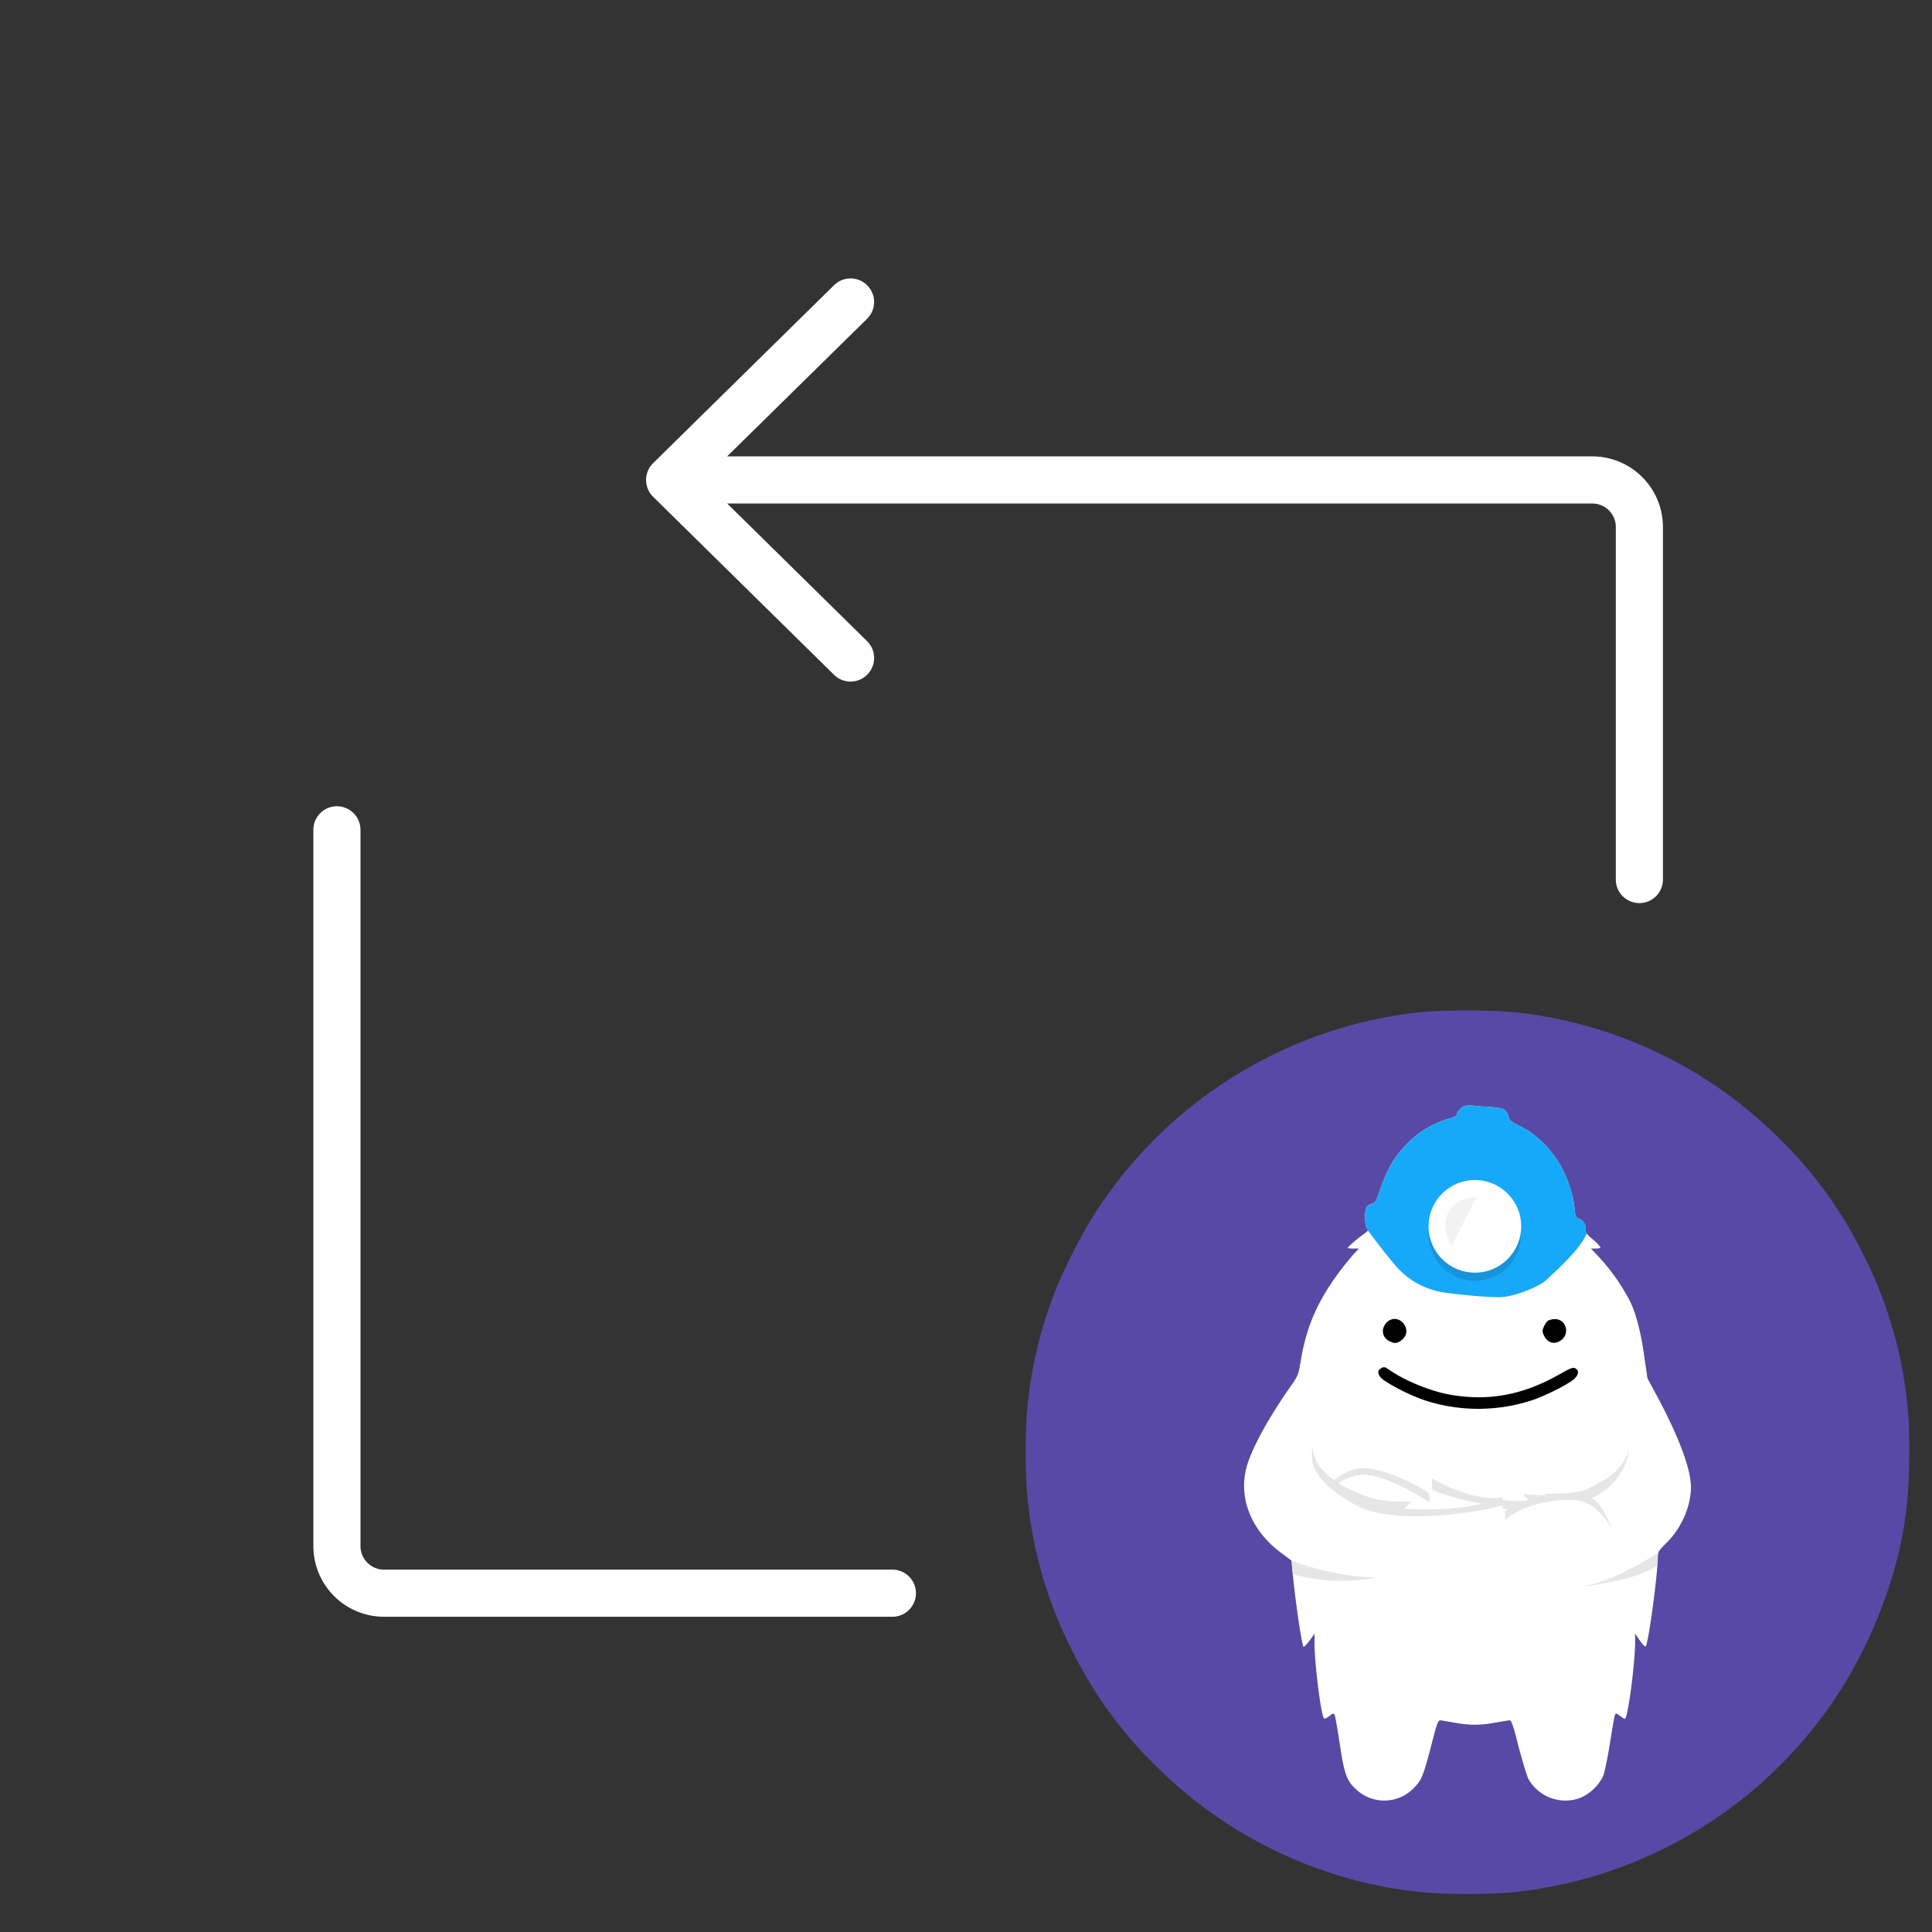 <svg viewBox="0 0 41 41" fill="none" xmlns="http://www.w3.org/2000/svg"><rect x="0" y="0" width="41" height="41" fill="#333333" stroke="none"/><path fill-rule="evenodd" clip-rule="evenodd" d="M18.406 6.058a.5.5 0 0 1-.005.707l-2.97 2.92H33.79a1.5 1.5 0 0 1 1.5 1.5v7.48a.5.5 0 1 1-1 0v-7.48a.5.5 0 0 0-.5-.5H15.432l2.969 2.922a.5.5 0 1 1-.702.713l-3.839-3.778a.5.5 0 0 1 0-.713l3.84-3.777a.5.5 0 0 1 .706.006ZM7.15 17.11a.5.5 0 0 1 .5.5v15.2a.5.5 0 0 0 .5.5h10.788a.5.5 0 1 1 0 1H8.15a1.5 1.5 0 0 1-1.5-1.5v-15.2a.5.5 0 0 1 .5-.5Z" fill="#fff"/><path d="M29.957 21.5a9.411 9.411 0 0 0-6.748 4.291c-.262.413-.626 1.13-.799 1.567a8.937 8.937 0 0 0-.584 2.296c-.08.607-.08 1.72 0 2.326a9 9 0 0 0 .946 3.086 8.889 8.889 0 0 0 1.762 2.414 9.327 9.327 0 0 0 5.446 2.654c.607.079 1.72.079 2.326 0a9.392 9.392 0 0 0 6.77-4.292 10.01 10.01 0 0 0 1.161-2.662c.206-.802.28-1.429.28-2.363 0-.562-.015-.833-.057-1.163a9 9 0 0 0-.946-3.086 8.889 8.889 0 0 0-1.762-2.414 9.327 9.327 0 0 0-5.446-2.654c-.581-.076-1.784-.076-2.349 0Zm1.677 1.993c.212.017.263.029.32.085a.226.226 0 0 1 .064.133c0 .053.043.087.24.189.636.319 1.079 1.002 1.163 1.784.015.139.026.161.082.175.088.023.164.141.147.229-.011.056.014.096.15.212a.774.774 0 0 1 .166.172c0 .014-.045.025-.101.025h-.102l.198.21c.24.259.516.657.644.93.127.278.225.67.296 1.187l.062.426.19.353c.476.886.733 1.572.733 1.96-.003.406-.2.86-.51 1.17-.184.184-.196.201-.196.326 0 .344-.189 1.761-.25 1.874-.015.023-.054-.014-.125-.113l-.105-.15v.184c0 .393-.124 1.395-.194 1.584-.017.05-.023.05-.116-.017-.09-.068-.099-.068-.119-.023-.011.029-.059.303-.107.613-.05.308-.113.616-.144.683a.966.966 0 0 1-.494.463.902.902 0 0 1-1.093-.409 6.553 6.553 0 0 1-.206-.678c-.124-.488-.152-.564-.197-.561a7.019 7.019 0 0 0-.305.05 2.166 2.166 0 0 1-.853 0 7.019 7.019 0 0 0-.305-.05c-.048-.003-.073.065-.19.52-.177.68-.205.747-.377.92a.869.869 0 0 1-1.209.036c-.206-.18-.262-.327-.358-.971a9.319 9.319 0 0 0-.108-.616c-.02-.045-.028-.045-.118.023-.07.054-.102.062-.116.037-.065-.119-.192-1.14-.195-1.559v-.226l-.11.15c-.062.082-.116.136-.124.124-.043-.07-.18-1.025-.235-1.617l-.02-.212-.222-.167c-.661-.488-.932-1.225-.703-1.908.135-.401.463-.988.912-1.63.152-.22.163-.248.206-.508.118-.745.361-1.304.844-1.942.093-.124.22-.28.282-.347l.11-.119h-.118c-.062 0-.116-.005-.116-.014 0-.022.183-.183.325-.282.11-.08.115-.093.082-.141-.051-.068-.054-.381-.003-.446.017-.029.067-.06.113-.071.067-.017.087-.054.183-.333.144-.42.302-.68.582-.96a2 2 0 0 1 .864-.508c.121-.034.17-.06.17-.096 0-.048.095-.15.169-.178a.584.584 0 0 1 .169-.006c.07.009.24.02.378.031Z" fill="#5849A6"/><path fill-rule="evenodd" clip-rule="evenodd" d="M31.953 23.578c-.056-.056-.107-.068-.32-.085a43.32 43.32 0 0 0-.144-.01 7.297 7.297 0 0 1-.233-.02.587.587 0 0 0-.17.005c-.073.028-.17.13-.17.178 0 .037-.047.062-.169.096a2.002 2.002 0 0 0-.864.508c-.28.28-.437.54-.581.96-.096.28-.116.316-.184.333-.045.011-.096.042-.113.07-.05.066-.048.379.003.447.034.048.028.062-.082.14-.14.1-.324.26-.324.283 0 .009.053.014.115.014h.119l-.11.119c-.062.068-.19.223-.282.347-.483.638-.726 1.197-.845 1.942-.042.26-.053.288-.206.509-.449.64-.776 1.228-.912 1.629-.229.683.043 1.42.703 1.908l.223.167.02.212c.054.593.192 1.547.234 1.617.009.012.063-.042.125-.124l.11-.15v.226c.003.418.13 1.44.195 1.559.014.025.045.017.115-.037.09-.068.1-.068.119-.023.011.029.06.305.107.616.096.644.153.79.359.971a.87.87 0 0 0 1.208-.036c.172-.173.2-.24.379-.92.115-.456.14-.523.189-.52.028.002.166.025.305.05.316.057.536.057.852 0 .139-.025.277-.048.305-.05.045-.003.074.073.198.561.082.311.175.616.206.678a.902.902 0 0 0 1.093.41.966.966 0 0 0 .494-.464c.03-.067.093-.375.144-.683.048-.31.096-.584.107-.613.02-.045.028-.045.118.023.094.068.1.068.116.017.07-.19.195-1.191.195-1.584v-.183l.104.15c.071.098.11.135.125.112.062-.113.251-1.53.251-1.874 0-.125.011-.142.195-.325.31-.31.508-.765.51-1.172 0-.387-.256-1.073-.733-1.96l-.19-.352-.062-.426c-.07-.517-.169-.91-.296-1.186a4.25 4.25 0 0 0-.644-.932l-.197-.209h.101c.057 0 .102-.011.102-.025a.774.774 0 0 0-.167-.172c-.135-.116-.16-.156-.15-.212.018-.088-.059-.206-.146-.229-.056-.014-.068-.037-.082-.175-.085-.782-.528-1.465-1.163-1.784-.198-.102-.24-.136-.24-.19a.226.226 0 0 0-.065-.132Z" fill="#fff"/><path fill-rule="evenodd" clip-rule="evenodd" d="M31.953 23.578c-.056-.056-.107-.068-.319-.085l-.145-.01a7.271 7.271 0 0 1-.233-.02.587.587 0 0 0-.17.005c-.073.028-.17.13-.17.178 0 .037-.047.062-.169.096a2.001 2.001 0 0 0-.863.508c-.28.28-.438.54-.582.96-.096.28-.116.316-.184.333-.045.011-.096.042-.112.07-.051.066-.049.379.002.447.014.019.021.033.018.047.128.175.396.529.608.774a1.69 1.69 0 0 0 1.039.552c.363.05.915.102 1.184.094.269-.007.82-.225.966-.37l.099-.094c.213-.198.63-.587.75-.887-.024-.034-.028-.059-.022-.088.017-.088-.06-.206-.147-.229-.056-.014-.068-.037-.082-.175-.084-.782-.528-1.465-1.163-1.784-.198-.102-.24-.136-.24-.19a.225.225 0 0 0-.065-.132Z" fill="#17A9F9"/><circle cx="31.299" cy="26.198" fill="#1794DA" r=".983"/><circle cx="31.299" cy="26.025" fill="#fff" r=".983"/><path d="m31.332 25.395-.525 1.046c-.072-.1-.197-.396-.09-.674.107-.279.455-.364.615-.372Z" fill="#F2F2F2"/><path fill-rule="evenodd" clip-rule="evenodd" d="M35.197 32.943c-.341.23-1.063.643-1.66.732.441-.048 1.32-.201 1.637-.46.004-.064.007-.117.007-.157a.28.28 0 0 1 .016-.115Zm-7.762.463c.29.091 1.053.23 1.817.066-.265.012-1.002-.042-1.844-.351l.02.209.007.076Zm.878-2.003c-.359-.212-.473-.573-.454-.713-.044.27-.095.686.896 1.242.755.424 2.389.208 3.135.02v.069h.098l-.048.06v.174c.384-.34 1.044-.423 1.327-.422.51-.061.85.416.958.662a2.516 2.516 0 0 0-.186-.41c-.108-.197-.224-.277-.268-.293.59-.252.78-.79.8-1.027-.144.451-.496.634-.733.757-.048.025-.09.047-.127.068-.171.104-.69.116-.928.11l.018.035-.475-.027.106.125c-.13.04-.416.017-.542 0v-.063a.945.945 0 0 1-.225.022c-.475-.011-1.048-.282-1.276-.416v.222c.154.12.761.258 1.046.312-.44.133-1.276.13-1.639.11l.158-.157c-.188.014-.648.01-.985-.12-.338-.13-.517-.23-.564-.264a.967.967 0 0 1 .48-.181c.45-.029 1.17.398 1.459.587l-.02-.189c-.166-.158-.976-.54-1.379-.54-.28 0-.54.17-.632.247Z" fill="#E6E6E6"/><path fill-rule="evenodd" clip-rule="evenodd" d="M29.373 29.295c-.133-.096-.16-.203-.07-.254.07-.042.081-.04.211.05.308.21.827.424 1.217.498.83.158 1.584.022 2.369-.427.229-.13.282-.15.33-.124.096.051.07.158-.062.257-.158.116-.55.31-.807.404a3.67 3.67 0 0 1-2.304.025 4.15 4.15 0 0 1-.884-.429Zm.087-1.259a.322.322 0 0 0-.096.127c-.045.11.003.24.116.296.113.06.178.054.277-.03.234-.198-.048-.568-.297-.393Zm3.397-.011c-.031.017-.07.076-.093.127-.037.087-.037.11.003.192.079.166.24.2.378.084.175-.146.08-.434-.144-.434a.34.34 0 0 0-.144.03Z" fill="#000"/></svg>
